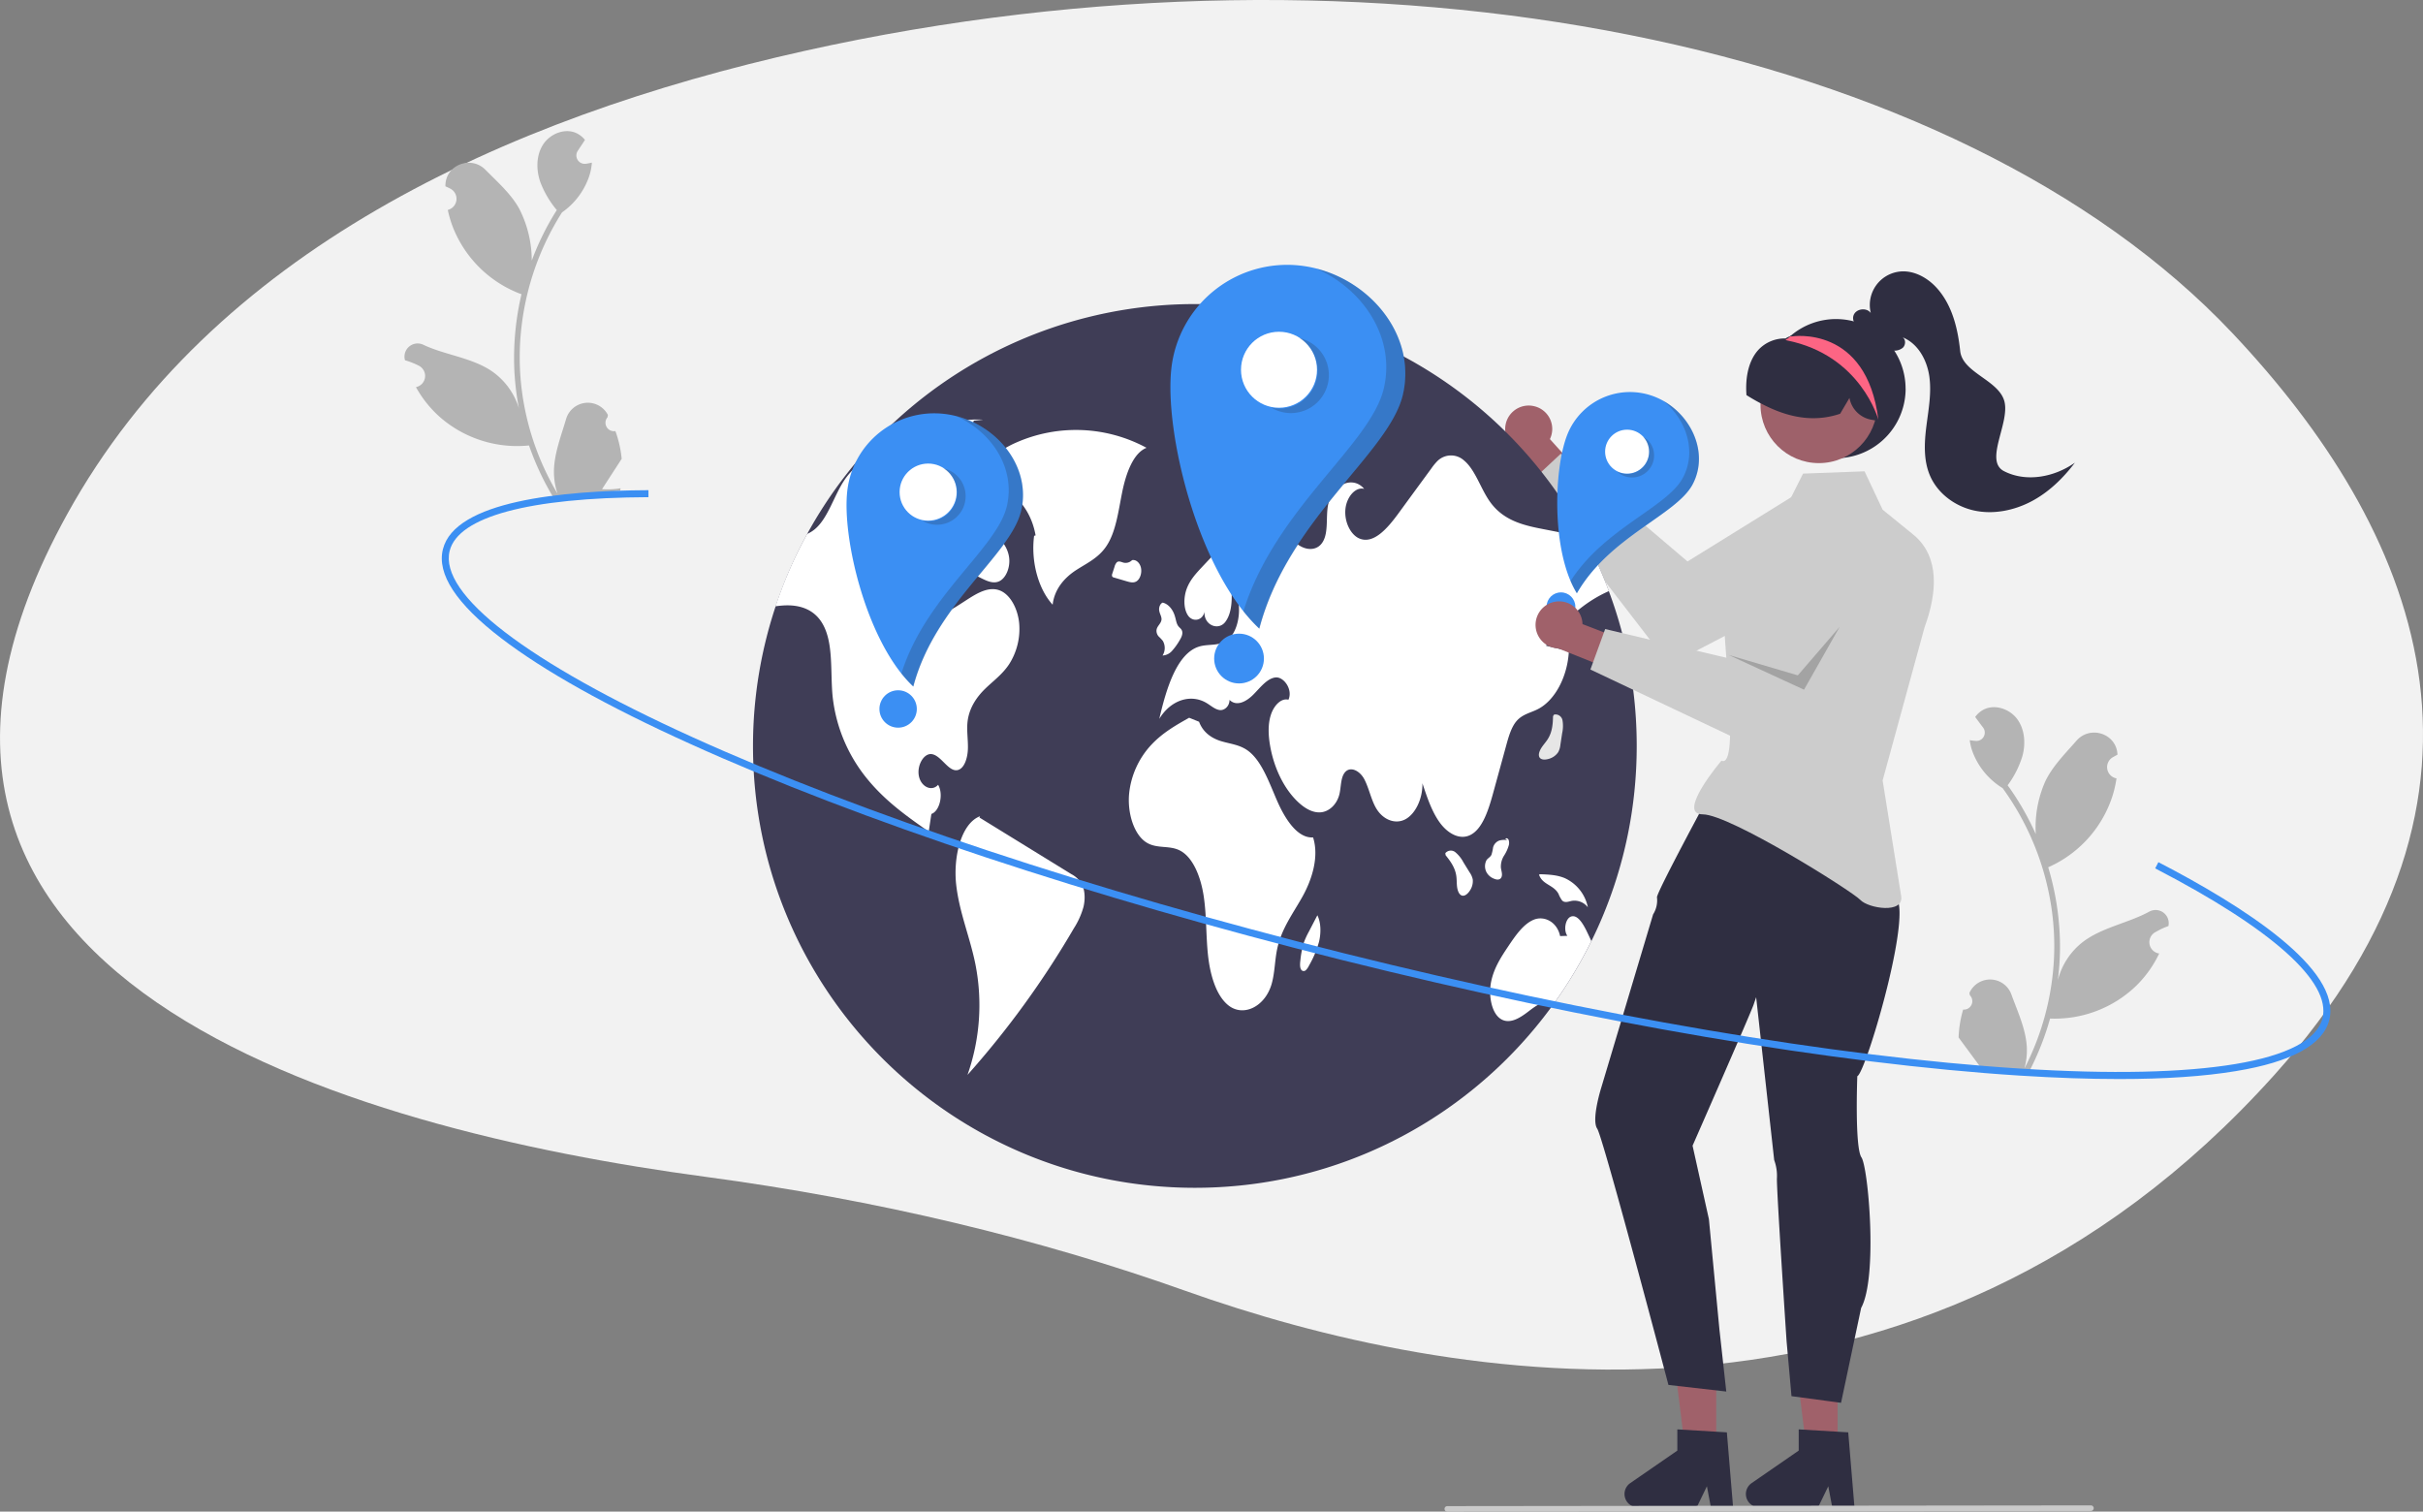 <svg xmlns="http://www.w3.org/2000/svg" viewBox="0 0 1038.1 647.62"><rect x="0" y="0" width="1038.1" height="647.62" fill="#808080" stroke="none"/><defs><style>.cls-1{fill:#f2f2f2;}.cls-2{fill:#b4b4b4;}.cls-3{fill:#a0616a;}.cls-4{fill:#ccc;}.cls-5{fill:#3f3d56;}.cls-6{fill:#fff;}.cls-7{fill:#e6e6e6;}.cls-8{fill:#3b8ff3;}.cls-9{fill:#231f20;}.cls-13,.cls-9{opacity:0.2;isolation:isolate;}.cls-10{fill:#2f2e41;}.cls-11{fill:#9e616a;}.cls-12{fill:#fd6584;}.cls-14{fill:#cacaca;}</style></defs><title>Asset 1</title><g id="Layer_2" data-name="Layer 2"><g id="Layer_1-2" data-name="Layer 1"><path class="cls-1" d="M956.37,142.64C838.55,17.87,589.65-32.74,344.87,21.77c-129.41,28.82-254.18,86.56-316,198.36C-81.68,420,150.4,483.82,302.16,504.16,375.54,514,444.66,530.52,507.81,553c113.62,40.47,314.75,76.34,466.41-92.26C1084.14,338.56,1034.85,225.74,956.37,142.64Z"/><path class="cls-2" d="M841.06,432.52a3.61,3.61,0,0,0,2.91-6.13l-.2-1,.11-.23a9.7,9.7,0,0,1,17.88.9c2.6,7.18,6,14.41,6.56,21.9a28.71,28.71,0,0,1-1,9.84A115.09,115.09,0,0,0,880,410.54a111.08,111.08,0,0,0-.11-12.41q-.33-5.08-1.11-10.11A116.42,116.42,0,0,0,858,337.65a31,31,0,0,1-12.25-14,23.63,23.63,0,0,1-1.85-6.55c.62.11,1.26.19,1.88.26l.59.06h.07a3.58,3.58,0,0,0,3.21-5.69l-.77-1-1.17-1.59-.13-.16-1.34-1.81a10.35,10.35,0,0,1,3.54-3.12c4.86-2.55,11.31-.33,14.53,4.11s3.6,10.48,2.16,15.78a41.48,41.48,0,0,1-6.33,12.51l.74,1a117.17,117.17,0,0,1,11.32,19.92,48.71,48.71,0,0,1,4-22.46c3.09-6.58,8.57-12,13.43-17.57,5.84-6.71,17-3.14,17.56,5.73l0,.26q-1,.53-2.06,1.13a4.9,4.9,0,0,0,1.56,9l.1,0a48.77,48.77,0,0,1-1.62,7.22A50.21,50.21,0,0,1,878.75,371l-1.22.55a119.6,119.6,0,0,1,5,30.56,113.44,113.44,0,0,1-.93,18.29l0-.21a30,30,0,0,1,11-16.81c8.17-6.1,19.39-8,28.12-12.76a5.63,5.63,0,0,1,8.35,5.87l0,.23a32.92,32.92,0,0,0-3.77,1.61q-1,.53-2.06,1.13a4.9,4.9,0,0,0,1.56,9l.1,0,.2,0a48.81,48.81,0,0,1-9.62,13.63,50.25,50.25,0,0,1-37.15,14.28h0a119.56,119.56,0,0,1-9.11,23l-28.66-1.33c-.09-.32-.17-.66-.24-1a32.6,32.6,0,0,0,8-.1l-6-8.15-.13-.16-3.06-4.15h0a47.75,47.75,0,0,1,2-12.09Z"/><path class="cls-2" d="M263.58,184.69a3.61,3.61,0,0,1-3.28-5.94l.14-1-.12-.22a9.7,9.7,0,0,0-17.79,2c-2.15,7.33-5.09,14.75-5.2,22.26a28.71,28.71,0,0,0,1.57,9.76,115.09,115.09,0,0,1-15.58-46.39,111.08,111.08,0,0,1-.65-12.39q0-5.09.49-10.16A116.42,116.42,0,0,1,240.78,91a31,31,0,0,0,11.36-14.68,23.63,23.63,0,0,0,1.44-6.65c-.61.15-1.24.27-1.86.38l-.59.1h-.07a3.58,3.58,0,0,1-3.55-5.48l.7-1.08L249.27,62l.12-.17,1.22-1.89A10.35,10.35,0,0,0,246.88,57c-5-2.25-11.31.37-14.25,5s-2.94,10.69-1.18,15.88A41.49,41.49,0,0,0,238.55,90l-.67,1.06a117.17,117.17,0,0,0-10.06,20.58,48.71,48.71,0,0,0-5.34-22.18C219,83.1,213.18,78,208,72.76c-6.24-6.34-17.16-2.09-17.17,6.81q0,.13,0,.26,1.08.46,2.12,1a4.9,4.9,0,0,1-1,9.08l-.1,0A48.77,48.77,0,0,0,193.91,97a50.21,50.21,0,0,0,28.26,28.58l1.25.47a119.6,119.6,0,0,0-3.12,30.81,113.43,113.43,0,0,0,2.06,18.2l-.05-.21a30,30,0,0,0-12-16.1c-8.53-5.58-19.85-6.74-28.85-11a5.63,5.63,0,0,0-8,6.37l.06.22a32.92,32.92,0,0,1,3.86,1.37q1.08.46,2.12,1a4.9,4.9,0,0,1-1,9.08l-.1,0-.2.05a48.81,48.81,0,0,0,10.45,13,50.25,50.25,0,0,0,38,12h0a119.56,119.56,0,0,0,10.52,22.44l28.52-3.1c.07-.33.12-.67.18-1a32.6,32.6,0,0,1-7.94.39l5.5-8.5.12-.17,2.8-4.33h0a47.75,47.75,0,0,0-2.71-11.94Z"/><path class="cls-3" d="M657.66,174.12a10,10,0,0,1,6.38,14l15.31,17-8.07,11.82L650,192.59a10.07,10.07,0,0,1,7.66-18.47Z"/><path class="cls-4" d="M801,215.9h0a20,20,0,0,0-27.55-6.58l-.06,0L723,240.54l-54.3-46.16L655.2,207l60,77.83,78-40.64C791.33,245.09,803.15,219.48,801,215.9Z"/><path class="cls-5" d="M701.23,319.57c0,104.53-84.7,189.29-189.23,189.31h-.08c-104.55,0-189.31-84.76-189.31-189.31a189.33,189.33,0,0,1,356.25-89.32,186.77,186.77,0,0,1,10.46,23.11c.41,1.1.81,2.21,1.2,3.32h0q2.6,7.35,4.59,15A189.32,189.32,0,0,1,701.23,319.57Z"/><path class="cls-6" d="M491.21,191.85a63.52,63.52,0,0,0-55.76-2.28c-7.8,3.39-16,9.48-18.61,20.47,10.52-6.21,24.14,3.6,26.84,19.34l-.63.17c-1.43,10.9,1.76,22.76,7.94,29.52.81-7,5.43-11.8,10-14.78s9.56-5.15,13-10.28c4.11-6.08,5.15-15,6.78-23.08S485.5,194.11,491.21,191.85Z"/><path class="cls-6" d="M432.33,284.59c-2.91,4.38-6.8,7.12-10.3,10.54s-6.79,8.06-7.49,14c-.44,3.81.24,7.68.15,11.53s-1.38,8.18-4,9.14c-4.13,1.49-7.29-6.18-11.54-6.72-3.38-.42-6.42,4.89-5.44,9.5s5.57,6.65,8.21,3.64c2.39,4,.7,11.27-2.88,12.5-.38,2.52-.76,5-1.13,7.56-9.07-6.34-18.23-12.79-25.94-22.08a67,67,0,0,1-15.27-36.09c-1-10.67.48-22.89-4.42-31.1-3.92-6.57-10.65-8-16.71-7.61-1.1.07-2.22.2-3.32.34a187.24,187.24,0,0,1,13.56-31,13.28,13.28,0,0,0,3.4-2.11c5.64-4.79,8.14-14.47,12.72-21.17q.44-.65.92-1.26c4.68-6.11,10.95-9.26,17-12.18,13.41-6.51,27.21-13.1,41.36-12.2l-4,.39-14.11,39.5q-1.07,3-2.17,6.07c-2.67,7.49-5.43,15.46-5,23.84.24,5,2,10.26,5.25,12,3.06,1.58,6.4-.36,9.36-2.27l3.74-2.41c4.49-2.89,9.47-5.86,14.21-3.92,4.34,1.77,7.55,7.67,8.16,14A28,28,0,0,1,432.33,284.59Z"/><path class="cls-6" d="M459,374.49l-39.35-24.23.22-.57c-8.15,3.11-11.54,17.6-10.19,29.46s5.92,22.45,8.23,34a90.25,90.25,0,0,1-3.4,47.36,387.85,387.85,0,0,0,45.56-62.78,33.59,33.59,0,0,0,4.12-9.14c.83-3.44.71-7.58-1-10.34A11.51,11.51,0,0,0,459,374.49Z"/><path class="cls-6" d="M407.28,227.57c-1.39,3.13-1.93,7.31-.66,10.55s4,4.8,6.53,6l7.25,3.59c2.41,1.2,5,2.4,7.47,1.42,3-1.19,5-5.83,4.49-10.15-.57-4.59-3.46-7.75-6.14-10.44L415,217.3l-2.11,2.59A28.19,28.19,0,0,0,407.28,227.57Z"/><path class="cls-6" d="M662.38,276.65l9.78,2.3c-.57,11-6,21.2-13.35,24.89-3,1.54-6.45,2.1-9,5-2.28,2.61-3.44,6.67-4.5,10.55l-5.58,20.32c-2,7.3-4.56,15.41-9.76,18-4.46,2.26-9.56-.5-13-5.14s-5.52-10.87-7.55-17c.13,6.63-3,13.13-7.32,15.43s-9.7.22-12.62-4.92c-2.1-3.69-3-8.56-5-12.31s-6.38-5.89-8.63-2.38c-1.48,2.33-1.29,5.91-2,8.88-1.15,4.61-4.62,7.5-8.06,7.75s-6.77-1.72-9.64-4.41c-5.92-5.55-10.29-14.37-12-24.16-.75-4.36-1-9.12.34-13.21s4.42-7.25,7.52-6.47c2-4.31-2-10-5.62-9.53s-6.49,4.41-9.48,7.4-7.14,5.17-10.14,2.2c0,2.77-2.23,4.6-4.18,4.36s-3.66-1.78-5.44-2.88c-6.87-4.28-15.59-1.44-20.47,6.66,3-13,7.52-27.87,16.89-30.92,3.83-1.25,8-.22,11.62-2.39,6.41-3.84,7.7-18.34,2.17-24.33.7,5.66.57,12.26-2.42,16.13s-9.26,1.35-8.88-4.38c-.86,3.94-5.15,4.54-7.13,1.51s-1.82-8-.41-11.6,3.81-6.22,6.13-8.71c5-5.35,10.06-10.77,15.85-14.14s12.48-4.5,18.29-1.16c3.06,1.77,5.75,4.71,8.88,6.27s7.09,1.37,9.16-2.29c2.32-4.08,1.23-10.14,2.09-15.24,1.55-9,10.56-13.23,15.55-7.28-3.73-1-7.59,3.46-8.06,8.81s2.23,10.76,5.85,12.38c6.08,2.69,12-4.08,16.63-10.35q7.19-9.84,14.41-19.68a23.78,23.78,0,0,1,2.58-3.13,8.29,8.29,0,0,1,11.33-.23c4.86,4,7.14,12.09,11.13,17.69,5.78,8.13,14.44,10.11,22.5,11.68l18,3.52a186.77,186.77,0,0,1,10.46,23.11C679.15,257.68,669.75,265.76,662.38,276.65Z"/><path class="cls-6" d="M681.8,403.19a188.54,188.54,0,0,1-15.67,26.22c-3.79-1.62-7.86,1.27-11.4,4-3.7,2.84-8.15,5.61-11.95,3s-5.13-10.06-3.9-15.94,4.3-10.54,7.28-15c3.16-4.71,6.53-9.6,10.92-11.43s10,.76,11.33,7l3.11-.11c-1.75-2.4-.83-7.36,1.51-8.23,2.7-1,5,2.69,6.65,6C680.39,400.18,681.11,401.68,681.8,403.19Z"/><path class="cls-6" d="M562.57,358.77c-6.69.42-12-7.82-15.51-15.92s-6.74-17.37-12.77-21.5c-3.45-2.36-7.38-2.68-11.12-3.82s-7.66-3.51-9.45-8.32l-4.24-1.71c-5.61,3.15-11.29,6.36-16.12,11.49a36,36,0,0,0-9.6,21c-.81,8.5,2.18,18,7.78,21.16,4.42,2.52,9.57.93,14,3.24,5.59,2.88,8.92,11.26,10.17,19.54s.94,16.87,1.84,25.24,3.38,17.07,8.51,21.36c6.42,5.37,15.84.91,18.72-8.86,1.41-4.79,1.36-10.2,2.42-15.17,1.86-8.76,6.88-15.26,10.87-22.44S565.22,367.11,562.57,358.77Z"/><path class="cls-6" d="M496.45,272.71a17.86,17.86,0,0,1,1.74,1.85,6.08,6.08,0,0,1-.11,6.28,5.84,5.84,0,0,0,4.18-2.13,26.88,26.88,0,0,0,3.21-4.52c.68-1.11,1.41-2.62.95-3.94-.32-.9-1.06-1.29-1.59-2-.83-1.08-1-2.78-1.47-4.26-.93-3.19-3.15-5.53-5.57-5.87l.34.06c-1,.35-1.71,1.95-1.49,3.39s1,2.4,1,3.74c-.12,1.92-2,2.83-2.16,4.75A3.67,3.67,0,0,0,496.45,272.71Z"/><path class="cls-7" d="M485,240h0a5.36,5.36,0,0,0,.57-.61Z"/><path class="cls-6" d="M487,249c1.48-1,2.31-3.58,1.82-5.78S486.6,239.59,485,240a3.87,3.87,0,0,1-3.59,1.06c-1-.25-2.06-.9-2.91-.16a4.4,4.4,0,0,0-1,1.93l-.94,2.9a1.83,1.83,0,0,0-.11,1.1.93.93,0,0,0,.71.57l5.67,1.67C484.22,249.46,485.71,249.86,487,249Z"/><path class="cls-6" d="M629.65,373.76,627,369.47a14.33,14.33,0,0,0-3.45-4.34,3.06,3.06,0,0,0-4.31.38l0,.06.11.82c2,2.5,4.1,5.27,4.6,9,.2,1.46.13,3,.3,4.44s.67,3,1.62,3.62c1.38.92,3-.44,4-2.09a7.19,7.19,0,0,0,1.11-4.58A8,8,0,0,0,629.65,373.76Z"/><path class="cls-7" d="M668.52,319.15l.76-5a14.33,14.33,0,0,0,.15-5.54,3.06,3.06,0,0,0-3.54-2.48h-.07l-.44.69c-.09,3.19-.26,6.67-2.26,9.83-.79,1.25-1.82,2.36-2.63,3.59s-1.41,2.72-1.09,3.81c.46,1.59,2.57,1.59,4.38,1a7.19,7.19,0,0,0,3.8-2.79A8,8,0,0,0,668.52,319.15Z"/><path class="cls-6" d="M643.35,375.62c.43-1.23-.19-2.64-.32-4a8.76,8.76,0,0,1,1.33-5,16.15,16.15,0,0,0,2.08-4.56,3.81,3.81,0,0,0-.1-2.23c-.29-.65-1-.95-1.39-.43l.86.55a7.83,7.83,0,0,0-3.49.17,4.32,4.32,0,0,0-2.64,3,18.44,18.44,0,0,1-.69,3.09c-.51,1.05-1.51,1.4-2.13,2.33a5.57,5.57,0,0,0,.09,5.29,6.18,6.18,0,0,0,3.49,2.75C641.49,377,642.87,377,643.35,375.62Z"/><path class="cls-6" d="M667.75,383a12,12,0,0,0,1.51,2.78c1.17,1.18,2.76.45,4.17.17a7.22,7.22,0,0,1,6.86,2.75,17.47,17.47,0,0,0-10-12.54c-3.34-1.36-6.86-1.49-10.33-1.62l-.6.15C660.85,379.14,665.65,379,667.75,383Z"/><path class="cls-7" d="M564.4,392.09v0l.17-.34Z"/><path class="cls-6" d="M560.7,399.26a32.89,32.89,0,0,0-2.08,4.56,39.71,39.71,0,0,0-1.51,7.81c-.19,1.5-.25,3.43.7,4.16a1.34,1.34,0,0,0,1.75-.24,6.92,6.92,0,0,0,1.27-1.88,43.42,43.42,0,0,0,4.28-10.16c.9-3.74.89-8.15-.7-11.39Z"/><path class="cls-7" d="M525,208.36a4.21,4.21,0,0,0,4.54.89,15,15,0,0,0,4.27-2.82,10.05,10.05,0,0,0,2.59-2.83,5.73,5.73,0,0,0,.53-4.37c-.59-1.71-2.07-2.29-3.38-2.67l-6.29-1.87,1.52-1.37c-1.56-.84-3.29.72-4.26,2.64a14.22,14.22,0,0,0-1.29,4C522.68,203,523.2,206.56,525,208.36Z"/><path class="cls-7" d="M562,195.92a3.46,3.46,0,0,0,4.72.38,5.28,5.28,0,0,0,2.09-3.76c.15-1.65-.67-3.48-1.83-3.63l.27-1.54c-2.24-.41-5-.49-6.21,2.24A6.4,6.4,0,0,0,562,195.92Z"/><path class="cls-8" d="M557.07,113.78a49.93,49.93,0,0,0-55.21,44c-3.09,27.4,11.34,86.9,37.66,111.53,12.39-47.19,55.81-75.18,61.56-100.34C607.22,142.11,584.47,116.87,557.07,113.78Z"/><circle id="a2705e7e-530b-43fb-b0c6-4087ca2c8018" class="cls-6" cx="547.97" cy="158.41" r="16.28"/><circle id="bb575e01-1284-49d3-8651-037e5b7ffa75" class="cls-8" cx="530.85" cy="282.14" r="10.66"/><path class="cls-9" d="M561.44,146.74a16.28,16.28,0,0,1-16.77,27.91h0a16.28,16.28,0,0,0,11.91-29.85A16.28,16.28,0,0,1,561.44,146.74Z"/><path class="cls-9" d="M601.15,169C595.4,194.2,552,222.19,539.59,269.38a69.06,69.06,0,0,1-6.88-7.53c13.92-44.36,54.64-71.31,60.2-95.61,5-21.75-9-42.43-29-51.16C588.13,121.16,606.77,144.41,601.15,169Z"/><path class="cls-8" d="M404.48,177.31A37.49,37.49,0,0,0,363,210.37c-2.32,20.58,8.52,65.26,28.28,83.75,9.31-35.44,41.91-56.46,46.23-75.35C442.15,198.58,425.06,179.63,404.48,177.31Z"/><circle id="b2d5ab8a-e71c-4a1a-aadf-98f8ab95825b" class="cls-6" cx="397.65" cy="210.83" r="12.23"/><circle id="bac33ac8-32b5-423c-9bc5-6c03ceb8d8dc" class="cls-8" cx="384.79" cy="303.74" r="8.01"/><path class="cls-9" d="M407.77,202.07a12.23,12.23,0,0,1-12.6,21,12.23,12.23,0,0,0,8.94-22.42A12.23,12.23,0,0,1,407.77,202.07Z"/><path class="cls-9" d="M437.59,218.81c-4.31,18.89-36.92,39.91-46.23,75.35a51.86,51.86,0,0,1-5.16-5.66c10.46-33.31,41-53.55,45.21-71.8,3.73-16.34-6.75-31.86-21.79-38.42C427.81,182.85,441.81,200.31,437.59,218.81Z"/><polygon class="cls-3" points="787.3 620.26 773.88 620.26 767.49 568.48 787.3 568.48 787.3 620.26"/><path class="cls-10" d="M794.52,645.75H785l-1.7-9-4.35,9H753.68a5.68,5.68,0,0,1-3.23-10.35l20.18-13.93v-9.09l21.22,1.27Z"/><polygon class="cls-3" points="735.3 620.26 721.88 620.26 715.49 568.48 735.3 568.48 735.3 620.26"/><path class="cls-10" d="M742.52,645.75H733l-1.7-9-4.35,9H701.68a5.68,5.68,0,0,1-3.23-10.35l20.18-13.93v-9.09l21.22,1.27Z"/><path class="cls-10" d="M684.3,483.54c2.57,3.85,30.52,109.79,30.52,109.79l24.78,2.83-2.94-26.66-4.5-47.17-7-31.49s24.59-56,26.14-60.41l1.1-3.2L760.13,497a19.58,19.58,0,0,1,1.17,7.78c-.23,4.35,4.14,69.87,4.14,69.87l2.1,23.5L788.77,601l8.61-40.65c7.19-13.21,3.07-60.13.13-64.5s-1.77-34.79-1.77-34.79c3.76-1.32,26.16-77.71,15-77.26.72-4.07,1.28-7.71,1.28-7.71l-19.45-15.68-48.67-12.65-12.28-5.9s-21.93,40.55-21.71,42.57a11.21,11.21,0,0,1-1.66,7.31L686.06,465.9S681.7,479.65,684.3,483.54Z"/><path class="cls-4" d="M806.58,218.35l-7.74-16.44-26.35,1-8.6,17.1s-24.57,29.34-25.36,38.88c-1,12,7.31,70.81-1,67,0,0-19.59,23-8,23s64,32.92,67.48,36.63,18.8,6.1,17.52-1.63-7.94-49.53-7.94-49.53l18-65.73c5.19-14.19,6.8-30.11-4.92-39.64Z"/><path class="cls-8" d="M709,170a28.88,28.88,0,0,0-37.5,16.19h0c-5.88,14.83-6.86,50.23,4.09,68,14.08-24.46,42.57-33.49,49.59-46.66C732.66,193.39,723.79,175.85,709,170Z"/><circle id="f50692ea-d13f-4759-b5e2-05248e17533e" class="cls-6" cx="697.11" cy="193.5" r="9.42"/><circle id="aec6a1c4-a00c-42b6-a49d-0158b63ca54a" class="cls-8" cx="668.77" cy="259.96" r="6.17"/><path class="cls-9" d="M706.4,189a9.42,9.42,0,0,1-13.6,13A9.42,9.42,0,0,0,704,187.21,9.42,9.42,0,0,1,706.4,189Z"/><path class="cls-9" d="M725.18,207.5c-7,13.17-35.51,22.2-49.59,46.66a40,40,0,0,1-2.7-5.25c14.51-22.65,41.33-31.51,48.12-44.23,6.08-11.39,1.42-25-8.43-33C725.18,178.8,732.06,194.61,725.18,207.5Z"/><path class="cls-3" d="M666,257.84a10,10,0,0,1,12,9.54l21.37,8.2-1.82,14.2-30-12A10.07,10.07,0,0,1,666,257.84Z"/><path class="cls-4" d="M815.29,228.57h0a20,20,0,0,0-27.53,6.66l0,.06-30.67,50.65L687.71,269.5l-6.32,17.34,88.81,42.07,45-71.64C821.91,247.81,825.21,234.62,815.29,228.57Z"/><path class="cls-10" d="M816.44,166.5a29.82,29.82,0,1,1-51.3-20.69l.14-.14c.24-.25.48-.5.73-.74h0c.31-.29.62-.57.94-.85a29.82,29.82,0,0,1,49.47,22.43Z"/><circle class="cls-11" cx="779.27" cy="173.4" r="25.01"/><path class="cls-10" d="M805.82,180.53l-4.14-.73a11.55,11.55,0,0,1-9.3-9.32l-4,6.78-.18.06c-9.63,3.2-19.66,2.24-30.63-2.92a85.46,85.46,0,0,1-9.12-5l-.22-.14,0-.25c-.56-8.14,1.27-14.93,5.14-19.14A15.42,15.42,0,0,1,764.94,145a1,1,0,0,0,.41-.23l.17-.12v0l.29-.14c.62-.29,1.25-.57,1.88-.82a28.2,28.2,0,0,1,29.45,5.71c7.7,7.35,11.24,19.7,8.79,30.71Z"/><path class="cls-10" d="M858.57,201.84c-8.51-4.39,2.43-20.33.24-29.66s-18-12.32-19-21.84-3.38-19.35-9.67-26.57c-4-4.62-9.93-8-16-7.45a14.41,14.41,0,0,0-12.63,17.79c-1.73-2.46-6.22-1.93-7.33.87-1,2.49,1.19,5.5,3.76,5.72,3.36,4.15,7.21,8.55,12.47,9.39a5.68,5.68,0,0,0,4.84-1.12c1.24-1.19,1.33-3.57-.13-4.46,6.62,2.63,10.5,9.78,11.48,16.83s-.38,14.19-1.27,21.25-1.28,14.49,1.49,21.05c3.27,7.75,10.8,13.3,19,15.08s17,0,24.42-3.88,13.65-9.91,18.72-16.62C880.17,204.43,868.09,206.75,858.57,201.84Z"/><path class="cls-12" d="M804.76,179.84s-7.41-27.65-39.16-34l-.31-.13-.33-.18c.36-.2.7-.38,1.06-.56h0c.31-.29.62-.57.94-.85l.91,0S799.74,139.06,804.76,179.84Z"/><polygon class="cls-13" points="788.17 268.56 770.24 289.34 740.6 280.59 772.91 295.48 788.17 268.56"/><path class="cls-14" d="M895.83,647.32l-275.75.31a1.19,1.19,0,0,1,0-2.38l275.75-.31a1.19,1.19,0,0,1,0,2.38Z"/><path class="cls-8" d="M907.93,462.28q-19.37,0-42.46-1.46c-79.61-5.06-182.74-22.63-290.38-49.49s-206.93-59.79-279.59-92.73c-35.39-16-62.56-31.24-80.74-45.15-19.25-14.73-27.67-27.56-25-38.15,5.15-20.63,50.73-25.14,88.06-25.3v3c-51.27.21-81.51,8.39-85.17,23-4.65,18.64,33.29,47.74,104.09,79.84,72.5,32.87,171.61,65.74,279.07,92.56s210.4,44.36,289.84,49.41c77.58,4.93,124.74-2.94,129.39-21.58,3.86-15.48-21.6-38.28-71.69-64.2l1.38-2.66c36.4,18.84,78.65,45.85,73.22,67.59-2.64,10.59-16.11,18-40,21.92C944.32,461.15,927.58,462.28,907.93,462.28Z"/></g></g></svg>